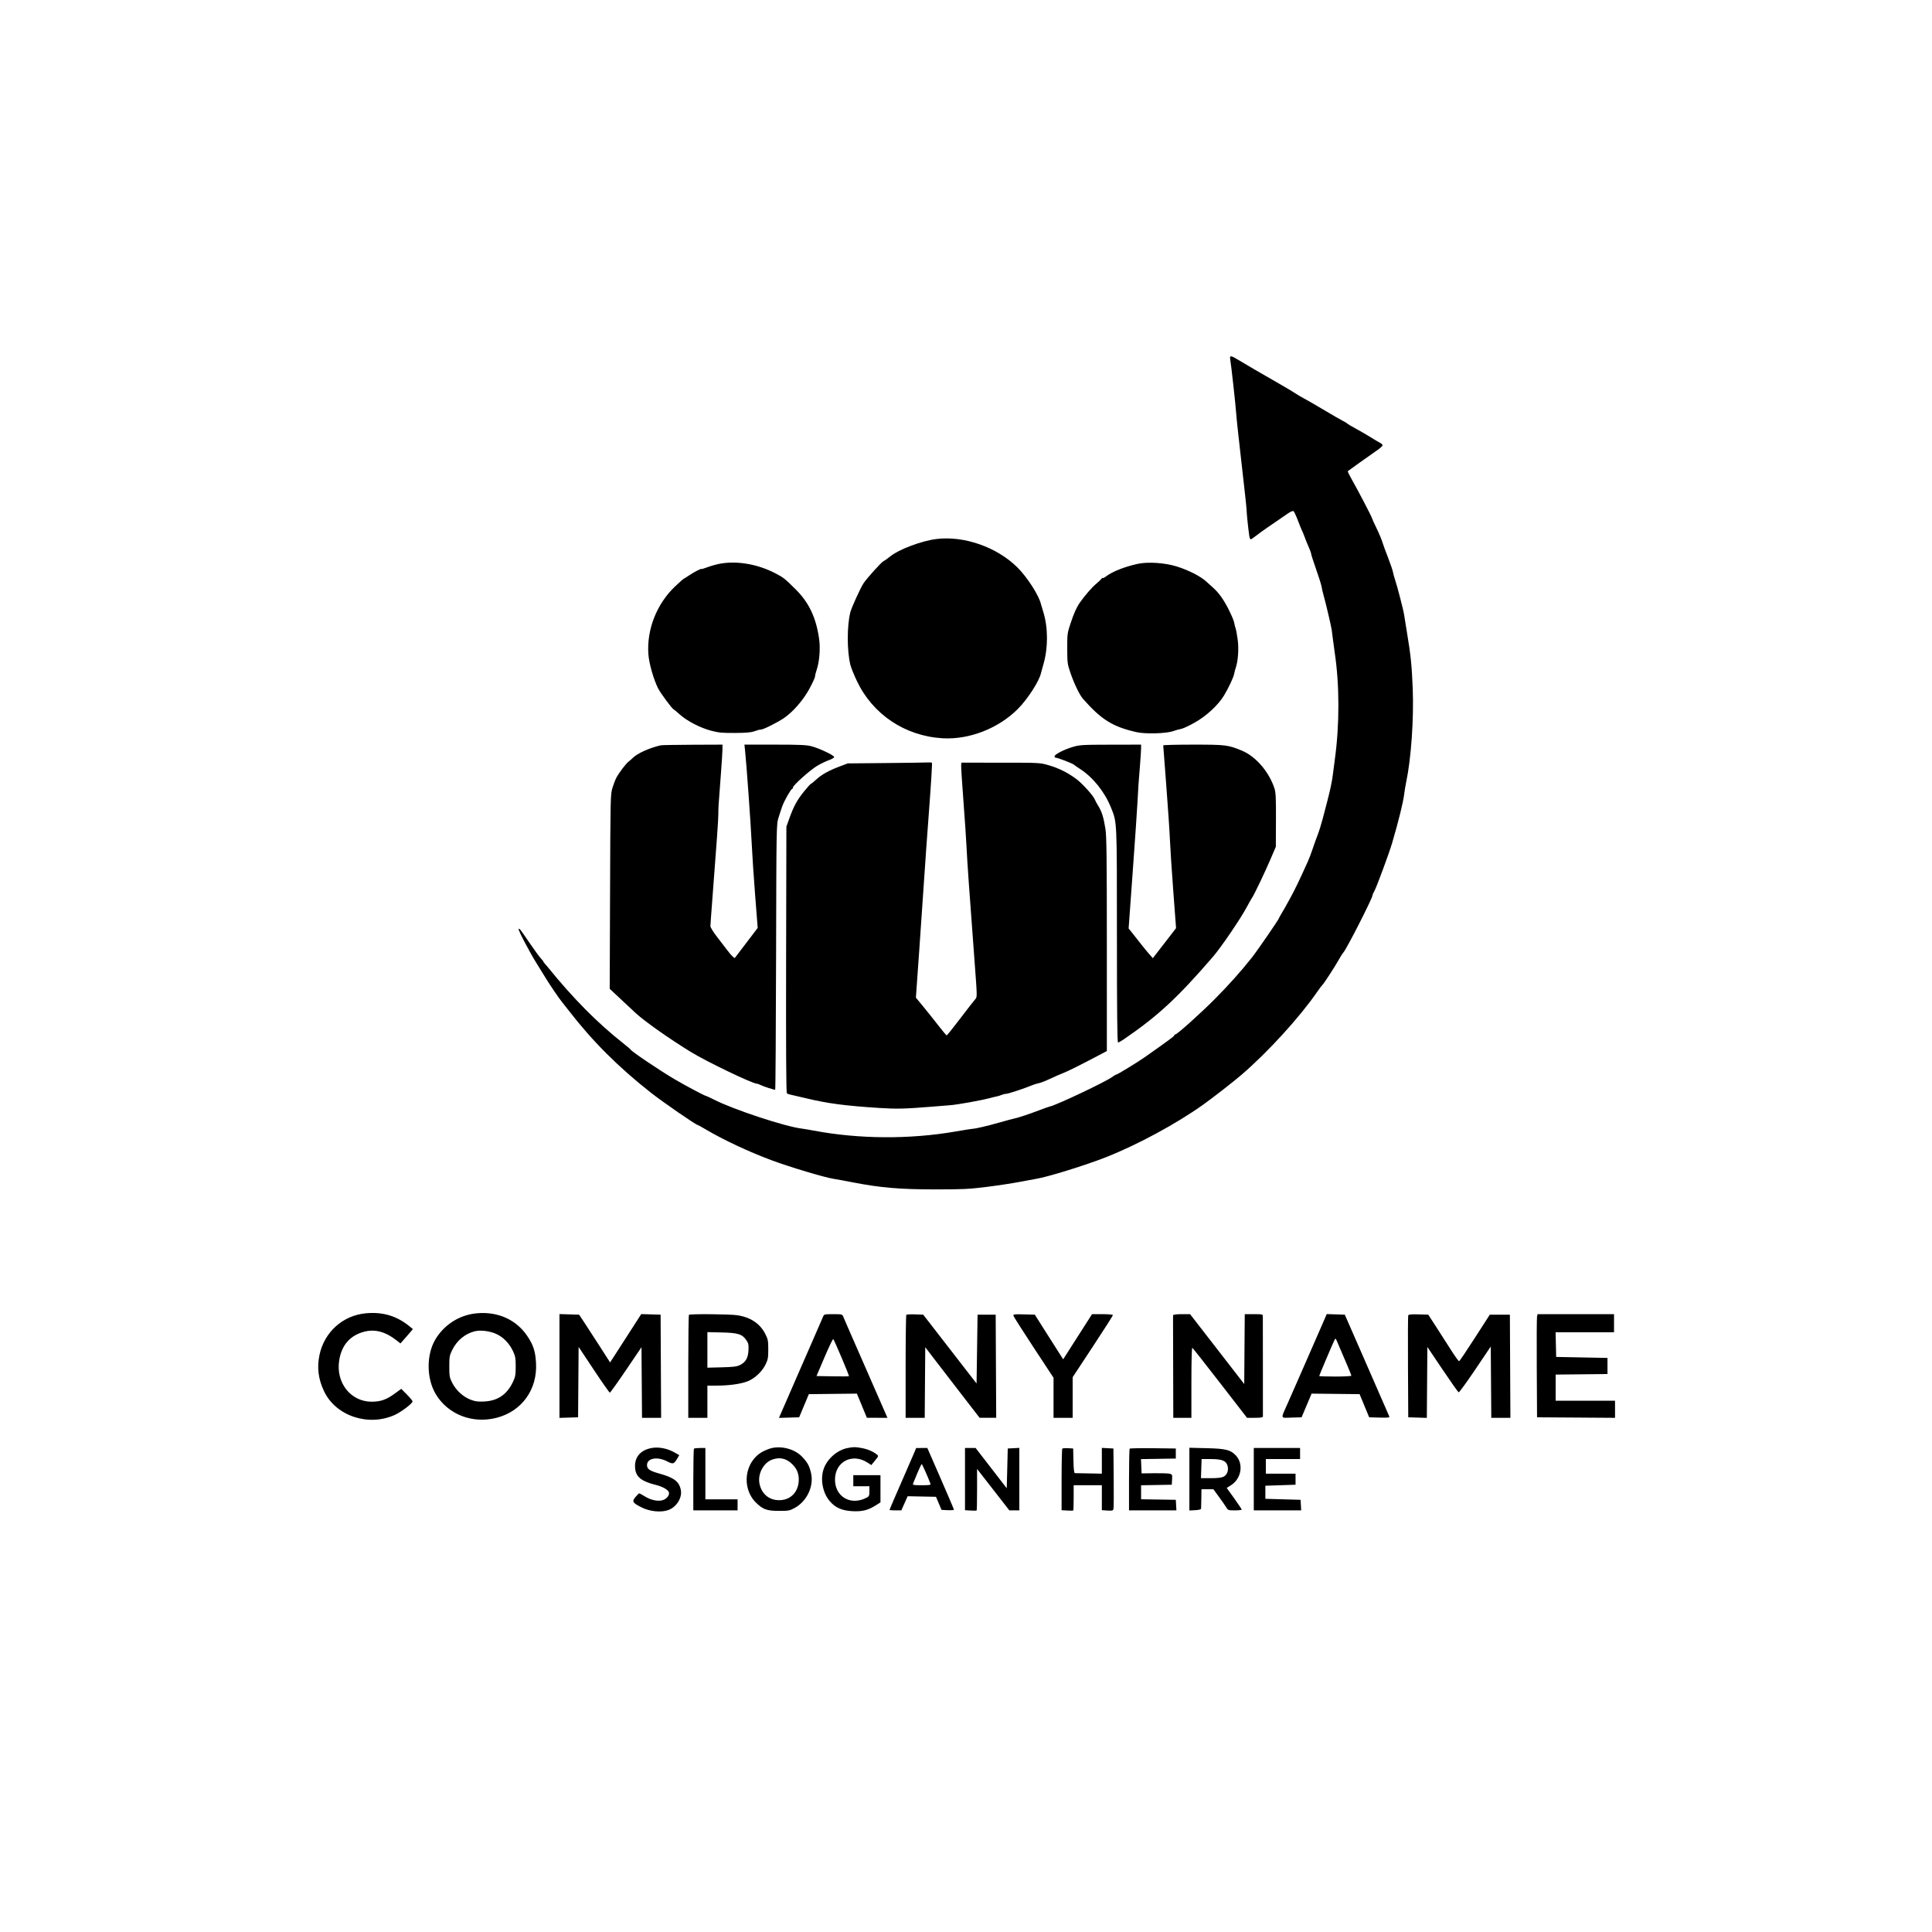 <svg xmlns="http://www.w3.org/2000/svg" width="1920" height="1920" viewBox="0 0 1920 1920" version="1.1">
	<path d="M 1222.533 356.750 C 1223.536 362.461, 1227.997 402.853, 1228.524 411 C 1228.827 415.675, 1231.270 438.400, 1233.953 461.500 C 1236.636 484.600, 1238.839 504.964, 1238.849 506.753 C 1238.867 510.116, 1240.632 527.027, 1241.562 532.750 C 1241.853 534.538, 1242.461 536, 1242.915 536 C 1243.368 536, 1245.935 534.276, 1248.619 532.168 C 1252.836 528.857, 1261.664 522.681, 1279.995 510.218 C 1282.920 508.230, 1284.880 507.485, 1285.604 508.087 C 1286.217 508.595, 1288.211 512.946, 1290.036 517.755 C 1291.861 522.565, 1293.647 526.950, 1294.005 527.500 C 1294.363 528.050, 1295.468 530.750, 1296.461 533.500 C 1297.453 536.250, 1299.331 540.876, 1300.633 543.780 C 1301.935 546.683, 1303 549.651, 1303 550.373 C 1303 551.096, 1305.248 558.079, 1307.996 565.891 C 1310.744 573.703, 1313.190 581.536, 1313.431 583.297 C 1313.673 585.059, 1314.528 588.750, 1315.332 591.500 C 1317.221 597.961, 1322.756 621.465, 1323.456 626 C 1323.753 627.925, 1324.231 631.700, 1324.518 634.388 C 1324.805 637.076, 1325.687 643.601, 1326.478 648.888 C 1331.268 680.901, 1331.278 720.596, 1326.502 755 C 1325.700 760.775, 1324.815 767.585, 1324.533 770.133 C 1323.906 775.818, 1321.782 785.884, 1318.972 796.500 C 1317.807 800.900, 1315.812 808.550, 1314.539 813.500 C 1313.266 818.450, 1311.014 825.650, 1309.535 829.500 C 1308.055 833.350, 1305.747 839.805, 1304.405 843.843 C 1303.063 847.882, 1301.019 853.282, 1299.862 855.843 C 1290.589 876.379, 1287.275 883.255, 1281.874 893.163 C 1278.475 899.398, 1274.638 906.179, 1273.347 908.230 C 1272.056 910.282, 1271 912.200, 1271 912.494 C 1271 913.518, 1249.669 944.557, 1244.107 951.626 C 1233.964 964.518, 1220.748 979.289, 1207.019 993.078 C 1192.670 1007.489, 1169.776 1028, 1168.039 1028 C 1167.468 1028, 1167 1028.423, 1167 1028.940 C 1167 1029.769, 1161.887 1033.545, 1137.500 1050.729 C 1130.411 1055.724, 1110.267 1068, 1109.160 1068 C 1108.736 1068, 1106.976 1069.042, 1105.249 1070.317 C 1098.723 1075.131, 1049.977 1098.226, 1043.514 1099.565 C 1042.422 1099.791, 1037.472 1101.542, 1032.514 1103.456 C 1023.132 1107.077, 1010.950 1111.093, 1007.500 1111.700 C 1006.400 1111.894, 1000.100 1113.588, 993.500 1115.466 C 980.952 1119.036, 969.900 1121.624, 966.500 1121.789 C 965.400 1121.842, 957.901 1123.033, 949.835 1124.435 C 904.093 1132.384, 853.453 1132.066, 808.500 1123.547 C 804.100 1122.713, 798.688 1121.807, 796.474 1121.532 C 780.008 1119.490, 729.707 1102.909, 710.151 1093.076 C 705.673 1090.824, 701.894 1089.053, 701.754 1089.139 C 701.181 1089.492, 680.874 1078.719, 670 1072.293 C 655.404 1063.666, 627.545 1044.885, 626.826 1043.187 C 626.647 1042.763, 623.125 1039.762, 619 1036.518 C 593.799 1016.699, 569.126 991.736, 544.004 960.638 C 543.177 959.615, 541.938 958.184, 541.250 957.460 C 540.562 956.735, 540 955.909, 540 955.623 C 540 955.337, 538.825 953.842, 537.388 952.302 C 535.951 950.761, 530.930 943.875, 526.229 937 C 516.394 922.617, 516.242 922.424, 515.410 923.257 C 514.658 924.008, 526.349 946.329, 533.344 957.500 C 536.099 961.900, 540.417 968.875, 542.939 973 C 547.064 979.747, 555.841 992.578, 558.478 995.715 C 559.732 997.206, 560.573 998.277, 564.992 1004 C 588.677 1034.680, 614.364 1060.369, 647.055 1086.071 C 658.728 1095.249, 691.727 1118, 693.365 1118 C 693.683 1118, 697.443 1120.074, 701.721 1122.609 C 718.893 1132.782, 744.147 1144.611, 766.500 1152.951 C 784.732 1159.753, 819.916 1170.291, 828.500 1171.520 C 830.700 1171.836, 839.250 1173.408, 847.500 1175.014 C 874.877 1180.344, 894.006 1181.985, 929.062 1182.012 C 956.698 1182.034, 962.919 1181.734, 980.500 1179.535 C 991.500 1178.159, 1006.125 1175.941, 1013 1174.604 C 1019.875 1173.268, 1027.300 1171.898, 1029.500 1171.560 C 1040.802 1169.821, 1078.825 1158.034, 1099.500 1149.861 C 1130.580 1137.573, 1168.950 1116.828, 1195.423 1098 C 1205.159 1091.075, 1226.257 1074.643, 1234 1067.953 C 1260.685 1044.900, 1291.617 1010.922, 1309.517 985 C 1311.606 981.975, 1313.635 979.275, 1314.026 979 C 1315.224 978.159, 1326.511 960.869, 1330.021 954.500 C 1331.840 951.200, 1334.123 947.600, 1335.095 946.500 C 1338.459 942.693, 1363.995 892.563, 1364.004 889.751 C 1364.006 889.063, 1364.834 887.145, 1365.844 885.488 C 1367.738 882.383, 1380.548 847.764, 1383.416 838 C 1389.929 815.829, 1394.610 796.863, 1395.482 789.105 C 1395.816 786.138, 1396.724 780.688, 1397.501 776.995 C 1402.364 753.875, 1405.115 714.450, 1403.954 684.500 C 1403.075 661.814, 1401.970 650.916, 1398.377 629.500 C 1396.993 621.250, 1395.656 612.931, 1395.406 611.014 C 1394.855 606.784, 1388.512 582.254, 1386.352 576 C 1385.497 573.525, 1384.578 570.150, 1384.309 568.500 C 1384.040 566.850, 1381.818 560.325, 1379.371 554 C 1376.925 547.675, 1374.758 541.825, 1374.557 541 C 1373.827 538.008, 1369.821 528.375, 1367.071 523 C 1365.524 519.975, 1363.911 516.375, 1363.486 515 C 1362.695 512.438, 1349.914 487.965, 1342.904 475.589 C 1340.751 471.787, 1339.185 468.481, 1339.425 468.242 C 1339.930 467.736, 1361.037 452.704, 1368.750 447.357 C 1371.638 445.355, 1374 443.182, 1374 442.527 C 1374 441.873, 1372.763 440.713, 1371.250 439.949 C 1369.737 439.185, 1365.575 436.715, 1362 434.460 C 1358.425 432.205, 1351.900 428.414, 1347.500 426.035 C 1343.100 423.656, 1339.275 421.385, 1339 420.989 C 1338.725 420.593, 1336.614 419.312, 1334.308 418.144 C 1332.002 416.975, 1323.314 411.960, 1315 407 C 1306.686 402.040, 1297.998 397.025, 1295.692 395.857 C 1293.386 394.688, 1289.700 392.513, 1287.500 391.024 C 1285.300 389.534, 1278.100 385.233, 1271.500 381.465 C 1254.861 371.968, 1237.616 361.925, 1230.559 357.622 C 1223.320 353.209, 1221.884 353.053, 1222.533 356.750 M 930.500 535.674 C 915.739 537.516, 892.953 546.116, 884.646 552.981 C 882.042 555.133, 879.144 557.183, 878.206 557.537 C 876.295 558.258, 861.811 574.236, 858.216 579.588 C 855.223 584.042, 846.174 603.897, 845.037 608.500 C 841.667 622.155, 841.664 646.389, 845.031 660.500 C 845.687 663.250, 848.611 670.539, 851.528 676.698 C 867.278 709.951, 899.284 731.405, 936.517 733.667 C 963.044 735.278, 992.139 723.985, 1011.532 704.550 C 1021.218 694.844, 1032.904 676.742, 1034.484 669 C 1034.652 668.175, 1035.714 664.350, 1036.844 660.500 C 1041.680 644.028, 1041.670 623.836, 1036.819 608.161 C 1035.685 604.498, 1034.655 601.050, 1034.530 600.500 C 1032.550 591.798, 1020.999 573.758, 1011.114 563.930 C 990.773 543.706, 958.050 532.236, 930.500 535.674 M 714.500 560.406 C 711.200 561.072, 705.913 562.596, 702.750 563.794 C 699.587 564.992, 697 565.744, 697 565.466 C 697 564.722, 689.121 568.848, 684.500 572.013 C 682.300 573.519, 680.065 574.920, 679.534 575.126 C 679.003 575.332, 675.108 578.784, 670.879 582.798 C 652.633 600.114, 642.605 625.567, 644.349 650.134 C 644.998 659.276, 649.489 675.091, 653.970 684.009 C 656.319 688.686, 667.769 704.220, 669.351 704.876 C 669.850 705.083, 672.575 707.351, 675.407 709.915 C 682.568 716.400, 695.797 723.295, 706.509 726.125 C 714.179 728.151, 717.703 728.486, 730.500 728.406 C 741.852 728.335, 746.564 727.909, 749.876 726.656 C 752.282 725.745, 755.173 725, 756.300 725 C 758.657 725, 772.365 718.159, 779 713.672 C 787.947 707.621, 798.158 695.920, 804.261 684.724 C 807.417 678.933, 810 673.308, 810 672.223 C 810 671.139, 810.670 668.353, 811.489 666.032 C 814.277 658.129, 815.394 644.793, 814.069 635.208 C 811.159 614.148, 804.065 598.997, 791.027 586 C 780.051 575.058, 778.478 573.814, 770.307 569.610 C 752.364 560.378, 731.610 556.955, 714.500 560.406 M 1130.500 560.383 C 1117.529 563.247, 1105.506 568.011, 1099.250 572.767 C 1097.463 574.126, 1095.986 574.846, 1095.968 574.369 C 1095.951 573.891, 1095.370 574.244, 1094.679 575.153 C 1093.987 576.062, 1091.516 578.398, 1089.187 580.343 C 1085.148 583.719, 1077.925 592.030, 1073.382 598.531 C 1069.852 603.583, 1067.397 609.015, 1063.906 619.500 C 1060.717 629.080, 1060.578 630.131, 1060.609 644.500 C 1060.639 658.779, 1060.797 659.957, 1063.899 669 C 1067.549 679.641, 1072.903 690.678, 1076.267 694.498 C 1094.540 715.242, 1105.783 722.236, 1129.500 727.613 C 1138.357 729.621, 1159.198 729.010, 1166 726.543 C 1168.475 725.645, 1171.965 724.678, 1173.756 724.393 C 1175.546 724.108, 1181.571 721.315, 1187.144 718.187 C 1198.852 711.615, 1210.501 700.875, 1216.331 691.278 C 1221.030 683.543, 1225.966 672.975, 1226.575 669.348 C 1226.837 667.782, 1227.456 665.375, 1227.948 664 C 1230.367 657.254, 1231.268 644.883, 1230.012 635.682 C 1229.322 630.632, 1228.365 625.464, 1227.884 624.199 C 1227.404 622.933, 1226.785 620.458, 1226.509 618.699 C 1226.232 616.939, 1223.719 610.999, 1220.923 605.498 C 1215.912 595.638, 1211.276 589.157, 1205.607 584.087 C 1204.016 582.664, 1200.866 579.822, 1198.607 577.770 C 1192.915 572.601, 1180.953 566.532, 1169.310 562.907 C 1157.589 559.257, 1140.603 558.153, 1130.500 560.383 M 656.500 740.696 C 645.448 743.263, 633.414 748.690, 628.959 753.117 C 627.606 754.460, 625.600 756.221, 624.499 757.030 C 622.053 758.827, 614.969 768.240, 612.476 773.006 C 611.470 774.928, 609.741 779.425, 608.634 783 C 606.686 789.289, 606.610 792.637, 606.273 886.073 L 605.925 982.646 617.049 993.073 C 623.166 998.808, 629.629 1004.850, 631.410 1006.500 C 640.490 1014.912, 664.862 1032.120, 686.500 1045.396 C 702.263 1055.067, 747.880 1076.984, 752.295 1077.006 C 752.958 1077.010, 754.715 1077.646, 756.199 1078.420 C 758.599 1079.673, 768.902 1083, 770.379 1083 C 770.693 1083, 771.090 1023.712, 771.260 951.250 C 771.570 819.795, 771.575 819.484, 773.716 812.500 C 774.897 808.650, 776.599 803.475, 777.499 801 C 779.458 795.613, 786.091 784, 787.208 784 C 787.643 784, 788 783.388, 788 782.641 C 788 780.505, 805.115 765.199, 812.148 761.045 C 815.641 758.982, 820.862 756.464, 823.750 755.449 C 826.638 754.435, 829 753.032, 829 752.331 C 829 750.653, 814.153 743.611, 806.356 741.592 C 801.396 740.307, 794.387 740, 770.007 740 L 739.804 740 740.424 745.750 C 741.808 758.567, 746.120 818.790, 746.994 837.500 C 747.508 848.500, 749.066 872.050, 750.457 889.832 L 752.986 922.165 741.818 936.832 C 735.676 944.900, 730.515 951.677, 730.349 951.893 C 729.802 952.607, 726.748 949.572, 722.912 944.501 C 720.831 941.751, 716.175 935.694, 712.564 931.042 C 708.954 926.390, 706 921.613, 706 920.428 C 706 919.242, 706.890 906.848, 707.977 892.886 C 712.024 840.933, 713.958 813.359, 713.894 808.500 C 713.827 803.382, 713.940 801.637, 716.501 768 C 717.318 757.275, 717.989 746.587, 717.993 744.250 L 718 740 688.250 740.116 C 671.888 740.180, 657.600 740.441, 656.500 740.696 M 1066 742.341 C 1057.251 744.946, 1048 749.735, 1048 751.659 C 1048 752.397, 1048.563 753.002, 1049.250 753.004 C 1051.164 753.009, 1065.601 758.562, 1067.140 759.884 C 1067.888 760.527, 1070.736 762.499, 1073.470 764.266 C 1086.298 772.561, 1097.874 787.043, 1104.094 802.577 C 1110.146 817.691, 1109.964 813.745, 1109.983 929.750 C 1109.995 1006.636, 1110.305 1036, 1111.105 1036 C 1111.713 1036, 1114.075 1034.728, 1116.355 1033.172 C 1150.487 1009.887, 1170.020 991.834, 1205.332 950.938 C 1213.556 941.414, 1233.039 912.777, 1239.232 901.112 C 1241.455 896.925, 1243.695 892.965, 1244.209 892.310 C 1245.924 890.130, 1256.689 867.670, 1262.332 854.500 L 1267.902 841.500 1268.024 815 C 1268.121 793.677, 1267.845 787.566, 1266.611 783.720 C 1261.347 767.313, 1248.141 751.855, 1234.495 746.127 C 1220.569 740.281, 1218.334 740, 1185.790 740 C 1169.405 740, 1156.003 740.337, 1156.007 740.750 C 1156.010 741.163, 1157.368 759.050, 1159.025 780.500 C 1160.681 801.950, 1162.301 826.025, 1162.625 834 C 1162.948 841.975, 1164.460 865.121, 1165.985 885.435 L 1168.757 922.370 1163.700 928.935 C 1160.918 932.546, 1155.723 939.261, 1152.154 943.858 L 1145.666 952.215 1142.083 948.147 C 1140.112 945.909, 1136.824 941.924, 1134.775 939.289 C 1132.726 936.655, 1128.927 931.836, 1126.332 928.581 L 1121.614 922.661 1125.776 865.081 C 1128.065 833.411, 1130.173 802.550, 1130.460 796.500 C 1131.031 784.473, 1131.576 776.504, 1133.027 759 C 1133.551 752.675, 1133.984 745.813, 1133.990 743.750 L 1134 740 1103.750 740.054 C 1075.439 740.104, 1073.019 740.250, 1066 742.341 M 921.500 757.732 C 919.300 757.860, 900.625 758.119, 880 758.309 L 842.500 758.654 834.500 761.669 C 823.651 765.758, 816.625 769.683, 811.117 774.733 C 808.578 777.061, 806.195 778.974, 805.823 778.983 C 805.450 778.992, 802.359 782.436, 798.954 786.636 C 792.169 795.005, 788.737 801.327, 784.370 813.500 L 781.500 821.500 781.225 953.425 C 781.041 1041.693, 781.286 1085.686, 781.965 1086.365 C 782.523 1086.923, 783.685 1087.483, 784.547 1087.610 C 785.409 1087.736, 792.726 1089.437, 800.807 1091.389 C 822.420 1096.611, 839.876 1098.923, 874 1101.085 C 891.060 1102.167, 899.321 1101.973, 925 1099.889 C 931.875 1099.331, 940.425 1098.650, 944 1098.375 C 951.512 1097.798, 974.719 1093.650, 983.500 1091.315 C 986.800 1090.438, 990.175 1089.621, 991 1089.501 C 991.825 1089.381, 993.767 1088.769, 995.315 1088.141 C 996.863 1087.514, 998.993 1087, 1000.048 1087 C 1001.993 1087, 1018.259 1081.622, 1025.402 1078.617 C 1027.548 1077.714, 1030.698 1076.734, 1032.402 1076.440 C 1034.106 1076.147, 1039.100 1074.201, 1043.500 1072.116 C 1047.900 1070.032, 1053.747 1067.475, 1056.494 1066.434 C 1061.064 1064.703, 1074.160 1058.162, 1092.742 1048.332 L 1099.985 1044.500 1099.974 938.500 C 1099.966 851.278, 1099.710 830.906, 1098.529 823.500 C 1096.740 812.289, 1094.903 806.390, 1091.537 801.058 C 1090.094 798.773, 1088.511 795.844, 1088.019 794.549 C 1086.619 790.867, 1075.901 778.930, 1069.918 774.388 C 1061.716 768.162, 1052.294 763.424, 1042.410 760.555 C 1033.510 757.971, 1033.458 757.968, 994.500 757.948 L 955.500 757.928 955.201 760.279 C 955.037 761.572, 956.049 777.675, 957.449 796.065 C 958.849 814.454, 960.255 835.350, 960.573 842.500 C 961.138 855.211, 963.326 886.321, 968.571 956.198 C 971.162 990.730, 971.165 990.906, 969.206 993.010 C 968.122 994.172, 961.446 1002.736, 954.368 1012.040 C 947.291 1021.344, 941.199 1028.966, 940.831 1028.978 C 940.464 1028.990, 936.639 1024.446, 932.331 1018.879 C 928.024 1013.313, 921.284 1004.865, 917.353 1000.105 L 910.206 991.452 913.568 943.976 C 915.417 917.864, 917.640 885.475, 918.508 872 C 919.376 858.525, 921.598 827.475, 923.446 803 C 925.294 778.525, 926.512 758.275, 926.153 758 C 925.794 757.725, 923.700 757.604, 921.500 757.732 M 363.500 1305.145 C 340.658 1307.283, 322.300 1323.791, 317.511 1346.500 C 314.849 1359.120, 316.300 1370.549, 322.112 1382.746 C 333.806 1407.285, 366.256 1418.039, 392.476 1406.064 C 398.879 1403.139, 410 1394.674, 410 1392.724 C 410 1392.083, 407.472 1389.003, 404.382 1385.881 L 398.764 1380.203 391.940 1385.182 C 384.003 1390.973, 378.154 1393, 369.379 1393 C 348.419 1393, 333.537 1373.984, 337.114 1351.773 C 339.556 1336.606, 348.035 1326.999, 362.172 1323.377 C 372.797 1320.656, 383.277 1323.507, 394.072 1332.057 L 397.915 1335.100 401.329 1331.300 C 403.207 1329.210, 405.998 1325.999, 407.532 1324.165 L 410.320 1320.831 407.410 1318.429 C 394.467 1307.748, 380.581 1303.547, 363.500 1305.145 M 473.500 1305.160 C 456.429 1306.816, 441.203 1316.560, 432.511 1331.392 C 423.582 1346.627, 423.841 1370.176, 433.105 1385.564 C 445.240 1405.716, 469.489 1415.141, 493.443 1409.015 C 518.537 1402.597, 534.193 1380.851, 532.691 1354.500 C 532.026 1342.829, 530.060 1336.747, 524.057 1327.797 C 513.045 1311.375, 494.596 1303.115, 473.500 1305.160 M 556 1357.501 L 556 1409.075 565.250 1408.788 L 574.500 1408.500 574.763 1373.520 L 575.026 1338.540 590.110 1361.270 C 598.406 1373.771, 605.580 1384, 606.052 1384 C 606.524 1384, 613.793 1373.841, 622.205 1361.425 L 637.500 1338.849 637.763 1373.925 L 638.026 1409 647.522 1409 L 657.018 1409 656.759 1357.750 L 656.500 1306.500 646.873 1306.215 L 637.247 1305.931 627.748 1320.715 C 622.524 1328.847, 615.562 1339.657, 612.276 1344.738 L 606.301 1353.976 596.216 1338.238 C 590.670 1329.582, 583.739 1318.900, 580.816 1314.500 L 575.500 1306.500 565.750 1306.214 L 556 1305.928 556 1357.501 M 684.667 1306.667 C 684.300 1307.033, 684 1330.208, 684 1358.167 L 684 1409 693.500 1409 L 703 1409 703 1393 L 703 1377 712.428 1377 C 724.280 1377, 735.787 1375.426, 742.618 1372.870 C 749.686 1370.225, 757.227 1363.275, 760.700 1356.203 C 763.170 1351.171, 763.500 1349.382, 763.499 1341 C 763.498 1332.474, 763.197 1330.905, 760.560 1325.696 C 755.289 1315.282, 745.783 1308.971, 732.469 1307.047 C 724.725 1305.928, 685.716 1305.617, 684.667 1306.667 M 818.070 1308.250 C 817.586 1309.487, 812.150 1321.975, 805.990 1336 C 799.830 1350.025, 793.539 1364.425, 792.010 1368 C 790.481 1371.575, 785.827 1382.278, 781.668 1391.784 L 774.104 1409.069 784.151 1408.784 L 794.197 1408.500 799.002 1397 L 803.806 1385.500 827.683 1385.233 L 851.560 1384.965 856.530 1396.981 L 861.500 1408.997 871.714 1408.999 L 881.929 1409 880.080 1404.750 C 873.593 1389.838, 848.879 1333.390, 844.287 1323 C 841.249 1316.125, 838.378 1309.487, 837.906 1308.250 C 837.105 1306.146, 836.464 1306, 828 1306 C 819.543 1306, 818.893 1306.147, 818.070 1308.250 M 900.704 1306.630 C 900.317 1307.017, 900 1330.208, 900 1358.167 L 900 1409 909.487 1409 L 918.974 1409 919.237 1373.914 L 919.500 1338.828 927.500 1349.296 C 931.900 1355.054, 944.050 1370.831, 954.500 1384.356 L 973.500 1408.948 981.759 1408.974 L 990.018 1409 989.759 1357.750 L 989.500 1306.500 980.500 1306.500 L 971.500 1306.500 971 1340.706 L 970.500 1374.912 943.988 1340.706 L 917.476 1306.500 909.442 1306.213 C 905.023 1306.055, 901.091 1306.242, 900.704 1306.630 M 1007.231 1307.715 C 1007.497 1308.697, 1016.554 1322.934, 1027.357 1339.354 L 1047 1369.208 1047 1389.104 L 1047 1409 1056.500 1409 L 1066 1409 1066 1388.825 L 1066 1368.651 1086 1338.278 C 1097 1321.573, 1106 1307.476, 1106 1306.952 C 1106 1306.410, 1101.528 1306, 1095.622 1306 L 1085.244 1306 1070.910 1328.433 L 1056.576 1350.866 1051.038 1342.190 C 1047.992 1337.419, 1041.653 1327.436, 1036.950 1320.007 L 1028.400 1306.500 1017.574 1306.215 C 1007.594 1305.952, 1006.786 1306.069, 1007.231 1307.715 M 1165.875 1307 C 1165.806 1307.550, 1165.750 1308.675, 1165.750 1309.500 C 1165.750 1310.325, 1165.806 1333.050, 1165.875 1360 L 1166 1409 1175 1409 L 1184 1409 1184 1373.941 C 1184 1351.431, 1184.349 1339.098, 1184.975 1339.484 C 1185.511 1339.816, 1197.948 1355.592, 1212.613 1374.543 L 1239.276 1409 1247.138 1409 C 1252.728 1409, 1255.018 1408.639, 1255.061 1407.750 C 1255.095 1407.063, 1255.089 1384.900, 1255.049 1358.500 C 1255.009 1332.100, 1254.982 1309.487, 1254.988 1308.250 C 1255 1306.083, 1254.670 1306, 1246.013 1306 L 1237.026 1306 1236.763 1340.715 L 1236.500 1375.430 1226.449 1362.465 C 1220.921 1355.334, 1208.812 1339.713, 1199.541 1327.750 L 1182.685 1306 1174.342 1306 C 1169.531 1306, 1165.947 1306.423, 1165.875 1307 M 1313.807 1316.716 C 1311.229 1322.647, 1306.354 1333.800, 1302.974 1341.500 C 1299.594 1349.200, 1293.987 1362.025, 1290.515 1370 C 1287.042 1377.975, 1282.092 1389.225, 1279.514 1395 C 1272.549 1410.606, 1272.107 1409.123, 1283.623 1408.788 L 1293.500 1408.500 1298.476 1396.733 L 1303.452 1384.965 1327.307 1385.233 L 1351.162 1385.500 1355.913 1397 L 1360.663 1408.500 1370.952 1408.786 C 1379.027 1409.011, 1381.130 1408.796, 1380.721 1407.786 C 1379.910 1405.782, 1369.451 1381.824, 1352.217 1342.500 L 1336.441 1306.500 1327.468 1306.216 L 1318.495 1305.931 1313.807 1316.716 M 1399.472 1307.214 C 1399.201 1307.921, 1399.097 1331, 1399.240 1358.500 L 1399.500 1408.500 1408.737 1408.787 L 1417.974 1409.075 1418.237 1373.836 L 1418.500 1338.596 1433.568 1360.988 C 1441.856 1373.303, 1449.075 1383.525, 1449.610 1383.703 C 1450.146 1383.882, 1457.540 1373.710, 1466.042 1361.098 L 1481.500 1338.169 1481.763 1373.584 L 1482.025 1409 1491.522 1409 L 1501.018 1409 1500.759 1357.750 L 1500.500 1306.500 1490.525 1306.500 L 1480.551 1306.500 1465.745 1329.500 C 1457.602 1342.150, 1450.563 1352.630, 1450.105 1352.788 C 1449.646 1352.947, 1446.043 1347.997, 1442.098 1341.788 C 1438.154 1335.580, 1431.435 1325.100, 1427.168 1318.500 L 1419.410 1306.500 1409.688 1306.214 C 1402.472 1306.001, 1399.838 1306.259, 1399.472 1307.214 M 1527.492 1308.250 C 1527.192 1309.487, 1527.070 1332.550, 1527.223 1359.500 L 1527.500 1408.500 1566.250 1408.762 L 1605 1409.023 1605 1400.512 L 1605 1392 1575.500 1392 L 1546 1392 1546 1379.017 L 1546 1366.034 1571.750 1365.767 L 1597.500 1365.500 1597.500 1357.500 L 1597.500 1349.500 1572 1349 L 1546.500 1348.500 1546.219 1336.250 L 1545.938 1324 1574.969 1324 L 1604 1324 1604 1315 L 1604 1306 1566.019 1306 L 1528.038 1306 1527.492 1308.250 M 471.734 1323.030 C 462.149 1325.437, 454.009 1332.207, 449.391 1341.612 C 446.760 1346.970, 446.500 1348.446, 446.500 1358 C 446.500 1367.656, 446.738 1368.970, 449.464 1374.350 C 453.182 1381.688, 460.386 1388.247, 467.798 1391.043 C 472.414 1392.784, 475.023 1393.113, 481.500 1392.768 C 494.797 1392.059, 503.961 1385.712, 509.865 1373.120 C 512.132 1368.284, 512.500 1366.175, 512.500 1358 C 512.500 1349.803, 512.135 1347.722, 509.840 1342.825 C 506.144 1334.941, 500.167 1328.797, 493.116 1325.632 C 486.557 1322.689, 477.487 1321.585, 471.734 1323.030 M 703 1341.520 L 703 1359.188 717.250 1358.828 C 728.595 1358.542, 732.268 1358.090, 735.270 1356.611 C 741.012 1353.781, 743.397 1349.711, 743.817 1342.022 C 744.120 1336.478, 743.821 1334.975, 741.823 1332 C 737.722 1325.891, 733.495 1324.545, 717.250 1324.176 L 703 1323.852 703 1341.520 M 819.420 1348.752 L 811.434 1367.500 827.358 1367.775 C 836.117 1367.927, 843.469 1367.865, 843.696 1367.637 C 844.134 1367.200, 829.249 1332.031, 828.085 1330.752 C 827.711 1330.341, 823.811 1338.441, 819.420 1348.752 M 1326.249 1331.588 C 1324.788 1334.393, 1311 1366.833, 1311 1367.463 C 1311 1367.759, 1318.200 1368, 1327 1368 C 1335.800 1368, 1343 1367.615, 1343 1367.144 C 1343 1366.448, 1337.525 1353.394, 1328.506 1332.588 C 1327.339 1329.895, 1327.169 1329.820, 1326.249 1331.588 M 647.326 1439.060 C 635.658 1441.324, 629.805 1449.056, 631.304 1460.227 C 632.337 1467.935, 638.015 1472.295, 651.269 1475.558 C 658.705 1477.389, 664.299 1480.598, 664.826 1483.334 C 665.378 1486.202, 662.287 1489.827, 658.367 1490.909 C 653.480 1492.258, 646.496 1490.701, 640.564 1486.938 C 638.015 1485.322, 635.609 1484.032, 635.215 1484.072 C 634.822 1484.112, 633.180 1485.731, 631.567 1487.670 C 627.835 1492.154, 628.533 1493.396, 637.321 1497.914 C 645.672 1502.208, 657.216 1503.335, 664.470 1500.565 C 672.432 1497.524, 678.054 1488.404, 676.626 1480.846 C 675.024 1472.367, 669.921 1468.460, 655.110 1464.372 C 645.684 1461.771, 643 1459.915, 643 1456 C 643 1449.122, 653.187 1447.219, 662.934 1452.276 C 668.900 1455.371, 669.745 1455.113, 673.273 1449.123 L 675.047 1446.112 670.773 1443.667 C 663.260 1439.368, 654.554 1437.658, 647.326 1439.060 M 767.223 1439.008 C 764.870 1439.502, 760.630 1441.164, 757.800 1442.703 C 739.974 1452.395, 736.519 1478.519, 751.131 1493.131 C 758.019 1500.019, 762.067 1501.500, 774 1501.500 C 783.774 1501.500, 784.871 1501.294, 789.864 1498.529 C 802.067 1491.770, 809.025 1476.764, 805.974 1463.785 C 804.301 1456.666, 802.605 1453.561, 797.286 1447.875 C 790.334 1440.443, 777.889 1436.772, 767.223 1439.008 M 842.137 1439.077 C 831.929 1441.083, 821.928 1449.910, 818.511 1459.928 C 815.006 1470.203, 817.576 1483.640, 824.620 1491.869 C 830.175 1498.358, 836.773 1501.266, 847.140 1501.794 C 856.932 1502.293, 862.684 1500.854, 870.355 1495.990 L 875 1493.044 875 1479.522 L 875 1466 861.500 1466 L 848 1466 848 1471.500 L 848 1477 856 1477 L 864 1477 864 1481.974 C 864 1486.451, 863.710 1487.099, 861.102 1488.447 C 845.397 1496.569, 829.715 1487.467, 829.814 1470.287 C 829.917 1452.520, 847.021 1443.683, 862.199 1453.555 L 865.898 1455.961 869.596 1451.448 C 873.159 1447.100, 873.225 1446.881, 871.397 1445.445 C 867.512 1442.393, 862.266 1440.151, 856.535 1439.091 C 849.891 1437.863, 848.321 1437.861, 842.137 1439.077 M 689.667 1439.667 C 689.300 1440.033, 689 1453.983, 689 1470.667 L 689 1501 711 1501 L 733 1501 733 1495.500 L 733 1490 717 1490 L 701 1490 701 1464.500 L 701 1439 695.667 1439 C 692.733 1439, 690.033 1439.300, 689.667 1439.667 M 908.296 1444.251 C 907.084 1447.138, 903.327 1455.800, 899.948 1463.500 C 890.368 1485.328, 884 1500.139, 884 1500.589 C 884 1500.815, 886.640 1501, 889.866 1501 L 895.732 1501 898.874 1493.973 L 902.017 1486.945 916.093 1487.223 L 930.169 1487.500 932.922 1494 L 935.676 1500.500 941.838 1500.798 C 945.227 1500.961, 948 1500.736, 948 1500.298 C 948.001 1499.859, 942.057 1485.888, 934.792 1469.250 L 921.584 1439 916.042 1439.001 L 910.500 1439.003 908.296 1444.251 M 959 1469.907 L 959 1500.815 964.585 1501.157 C 967.658 1501.346, 970.358 1501.313, 970.585 1501.083 C 970.813 1500.854, 971 1491.470, 971 1480.230 L 971 1459.794 987.040 1480.397 L 1003.080 1501 1008.040 1501 L 1013 1501 1013 1469.950 L 1013 1438.900 1007.250 1439.200 L 1001.500 1439.500 1001 1459.264 L 1000.500 1479.027 985.033 1459.014 L 969.566 1439 964.283 1439 L 959 1439 959 1469.907 M 1055.712 1439.622 C 1055.320 1440.013, 1055 1453.942, 1055 1470.574 L 1055 1500.815 1060.585 1501.157 C 1063.658 1501.346, 1066.358 1501.313, 1066.585 1501.083 C 1066.813 1500.854, 1067 1495.117, 1067 1488.333 L 1067 1476 1081 1476 L 1095 1476 1095 1488.407 L 1095 1500.815 1100.545 1501.157 C 1105.414 1501.458, 1106.149 1501.256, 1106.575 1499.500 C 1106.842 1498.400, 1106.934 1484.450, 1106.780 1468.500 L 1106.500 1439.500 1100.750 1439.200 L 1095 1438.900 1095 1451.700 L 1095 1464.500 1082.250 1464.262 C 1075.238 1464.130, 1068.951 1464.018, 1068.281 1464.012 C 1067.404 1464.003, 1066.983 1460.557, 1066.781 1451.750 L 1066.500 1439.500 1061.462 1439.205 C 1058.690 1439.043, 1056.103 1439.230, 1055.712 1439.622 M 1122.685 1439.648 C 1122.308 1440.025, 1122 1453.983, 1122 1470.667 L 1122 1501 1145.552 1501 L 1169.105 1501 1168.802 1495.750 L 1168.500 1490.500 1151.250 1490.226 L 1134 1489.953 1134 1483.002 L 1134 1476.052 1149.250 1475.776 L 1164.500 1475.500 1164.798 1470.370 C 1165.079 1465.544, 1164.939 1465.201, 1162.429 1464.572 C 1160.963 1464.204, 1154.079 1463.977, 1147.131 1464.068 L 1134.500 1464.234 1134.207 1457.141 L 1133.913 1450.048 1151.207 1449.774 L 1168.500 1449.500 1168.500 1444.500 L 1168.500 1439.500 1145.935 1439.232 C 1133.524 1439.084, 1123.062 1439.272, 1122.685 1439.648 M 1182 1469.936 L 1182 1501.100 1187.750 1500.800 C 1191.436 1500.608, 1193.545 1500.051, 1193.625 1499.250 C 1193.694 1498.563, 1193.806 1493.950, 1193.875 1489 L 1194 1480 1199.931 1480 L 1205.863 1480 1211.522 1487.750 C 1214.635 1492.013, 1217.913 1496.737, 1218.807 1498.250 C 1220.325 1500.820, 1220.875 1501, 1227.216 1501 C 1230.947 1501, 1234 1500.654, 1234 1500.232 C 1234 1499.809, 1230.649 1494.788, 1226.553 1489.074 L 1219.106 1478.684 1223.396 1475.964 C 1233.660 1469.455, 1236.055 1454.931, 1228.253 1446.517 C 1222.995 1440.847, 1218.219 1439.639, 1199.250 1439.186 L 1182 1438.773 1182 1469.936 M 1246 1470 L 1246 1501 1269.552 1501 L 1293.105 1501 1292.802 1495.750 L 1292.500 1490.500 1275 1490 L 1257.500 1489.500 1257.500 1483 L 1257.500 1476.500 1272.500 1476 L 1287.500 1475.500 1287.500 1470 L 1287.500 1464.500 1272.750 1464.500 L 1257.999 1464.500 1258 1457.250 L 1258 1450 1275 1450 L 1292 1450 1292 1444.500 L 1292 1439 1269 1439 L 1246 1439 1246 1470 M 767.500 1450.490 C 758.585 1453.617, 752.658 1465.073, 754.868 1474.908 C 757.242 1485.472, 765.371 1491.575, 776.040 1490.803 C 785.615 1490.111, 792.467 1483.316, 793.644 1473.347 C 794.490 1466.176, 792.510 1460.247, 787.645 1455.382 C 781.641 1449.377, 775.161 1447.804, 767.500 1450.490 M 1193.819 1459.502 L 1193.500 1469.004 1203.300 1469.002 C 1209.961 1469.001, 1214.010 1468.529, 1215.941 1467.530 C 1219.571 1465.654, 1221.182 1461.242, 1219.914 1456.651 C 1218.532 1451.644, 1214.392 1450, 1203.167 1450 L 1194.137 1450 1193.819 1459.502 M 911.745 1463.750 C 909.724 1468.563, 907.781 1473.287, 907.428 1474.250 C 906.846 1475.837, 907.647 1476, 916 1476 C 924.353 1476, 925.154 1475.837, 924.572 1474.250 C 922.312 1468.093, 916.482 1455, 916 1455 C 915.681 1455, 913.767 1458.938, 911.745 1463.750" stroke="none" fill="#000000" fill-rule="evenodd"/>
</svg>